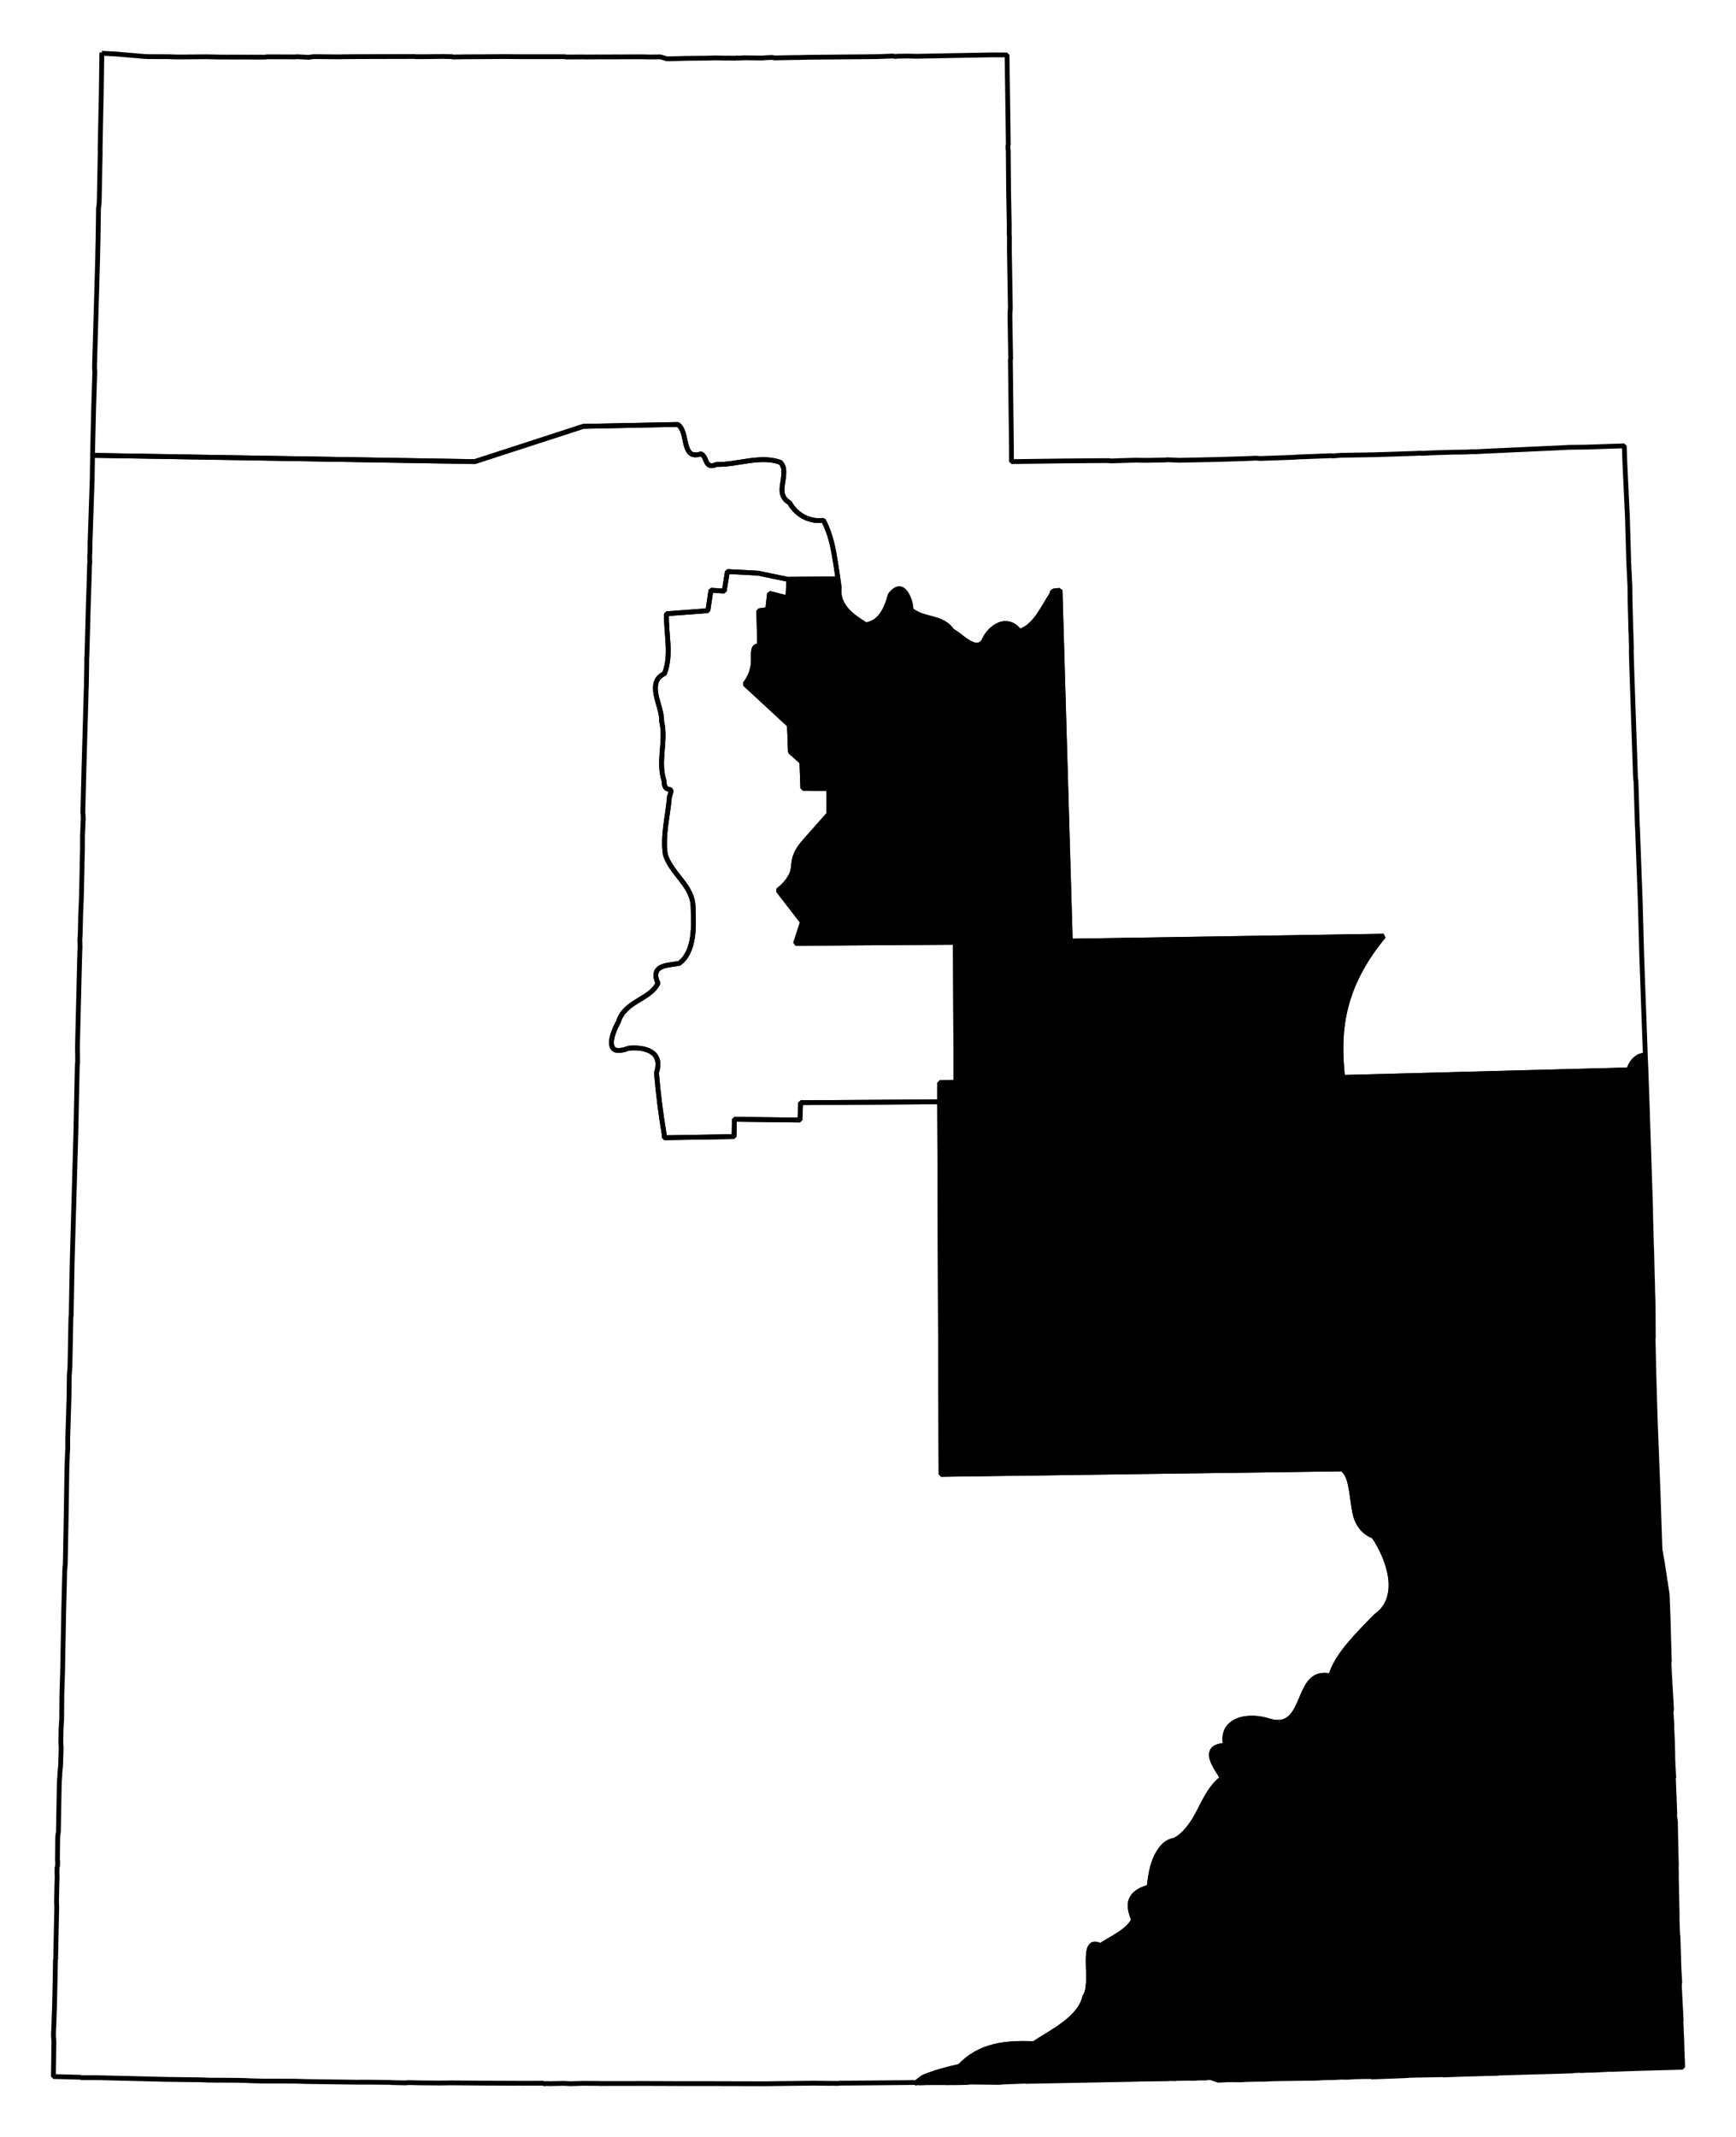 <?xml version="1.0" encoding="UTF-8" standalone="no"?>
<!-- Created with Inkscape (http://www.inkscape.org/) -->

<svg
   xmlns:dc="http://purl.org/dc/elements/1.1/"
   xmlns:cc="http://creativecommons.org/ns#"
   xmlns:rdf="http://www.w3.org/1999/02/22-rdf-syntax-ns#"
   xmlns:svg="http://www.w3.org/2000/svg"
   xmlns="http://www.w3.org/2000/svg"
   xmlns:sodipodi="http://sodipodi.sourceforge.net/DTD/sodipodi-0.dtd"
   xmlns:inkscape="http://www.inkscape.org/namespaces/inkscape"
   width="34.015mm"
   height="41.87mm"
   viewBox="0 0 120.527 148.358"
   id="svg12983"
   version="1.1"
   inkscape:version="0.91 r"
   sodipodi:docname="3.svg">
  <defs
     id="defs12985" />
  <sodipodi:namedview
     id="base"
     pagecolor="#ffffff"
     bordercolor="#666666"
     borderopacity="1.0"
     inkscape:pageopacity="0.0"
     inkscape:pageshadow="2"
     inkscape:zoom="4.5217818"
     inkscape:cx="-7.3640057"
     inkscape:cy="88.67014"
     inkscape:document-units="px"
     inkscape:current-layer="layer1"
     showgrid="false"
     fit-margin-top="1"
     fit-margin-left="1"
     fit-margin-right="1"
     fit-margin-bottom="1"
     inkscape:window-width="2560"
     inkscape:window-height="1388"
     inkscape:window-x="0"
     inkscape:window-y="0"
     inkscape:window-maximized="1" />
  <g
     inkscape:label="Layer 1"
     inkscape:groupmode="layer"
     id="layer1"
     transform="translate(-320.789,-525.539)">
    <path
       inkscape:connector-curvature="0"
       d="m 327.859,529.221 -0.042,3.067 -0.024,0.95 -0.055,2.753 0.008,0.062 -0.07,3.544 -0.027,0.256 0.007,0.031 -0.027,0.035 -0.032,2.245 -0.024,0.95 -1.4e-4,0.221 -0.221,7.636 0.004,0.252 0.015,0.093 -0.081,2.568 -0.078,3.261 26.538,0.436 7.545,-2.449 6.545,-0.131 c 0.397,0.248 0.445,0.866 0.571,1.371 0.063,0.253 0.152,0.487 0.308,0.619 0.156,0.133 0.377,0.165 0.734,0.055 0.236,0.08 0.289,0.369 0.396,0.575 0.108,0.206 0.283,0.337 0.685,0.156 0.74,0.016 1.463,-0.143 2.206,-0.247 0.742,-0.104 1.498,-0.163 2.223,0.098 0.193,0.177 0.246,0.418 0.25,0.659 0.004,0.241 -0.041,0.506 -0.081,0.769 -0.04,0.262 -0.079,0.519 -0.019,0.76 0.06,0.241 0.195,0.446 0.498,0.624 0.241,0.445 0.618,0.79 1.023,0.992 0.405,0.202 0.848,0.283 1.325,0.224 0.374,0.716 0.584,1.472 0.728,2.264 0.109,0.597 0.195,1.193 0.283,1.791 l 0,0 c 0.027,0.196 0.049,0.395 0.083,0.588 -0.081,0.624 0.14,1.146 0.505,1.57 0.364,0.424 0.879,0.752 1.345,1.042 0.53,-0.077 0.889,-0.369 1.155,-0.762 0.266,-0.393 0.425,-0.864 0.542,-1.307 0.216,-0.298 0.428,-0.422 0.602,-0.432 0.174,-0.01 0.322,0.089 0.446,0.253 0.247,0.328 0.392,0.87 0.391,1.207 0.415,0.359 0.944,0.47 1.475,0.613 0.53,0.144 1.045,0.339 1.381,0.847 0.314,0.163 0.696,0.524 1.086,0.763 0.195,0.119 0.415,0.224 0.601,0.231 0.186,0.007 0.342,-0.066 0.5,-0.26 0.211,-0.524 0.632,-0.981 1.099,-1.164 0.233,-0.092 0.481,-0.107 0.72,-0.038 0.24,0.069 0.463,0.225 0.671,0.505 0.53,-0.157 0.951,-0.574 1.302,-1.067 0.35,-0.493 0.647,-1.068 0.954,-1.523 0.004,-0.325 0.366,-0.207 0.562,-0.268 l 0.709,24.357 21.758,-0.344 c -0.737,0.886 -1.314,1.769 -1.747,2.612 -0.433,0.843 -0.721,1.654 -0.916,2.464 -0.389,1.62 -0.354,3.187 -0.187,4.728 l 19.871,-0.521 c 0.143,-0.46 0.377,-0.742 0.692,-0.918 0.131,-0.073 0.306,-0.085 0.456,-0.127 l -0.007,-0.031 -0.166,-4.552 -0.087,-2.418 -0.098,-3.615 -0.192,-5.18 -0.007,-0.031 -0.099,-3.173 -0.031,-0.217 -0.038,-1.162 -0.215,-6.25 -0.041,-1.414 0.009,-0.159 -0.028,-1.101 -0.007,-0.031 -0.057,-2.201 -0.011,-0.977 -0.084,-1.724 -0.09,-3.112 -0.177,-3.73 -0.041,-1.193 -2.639,0.087 -1.229,0.014 -0.407,0.025 -5.33,0.244 -0.72,0.038 -0.19,-0.005 -0.376,0.022 -0.535,0.011 -0.473,0.003 -1.445,0.045 -0.721,0.038 -0.066,-0.022 -0.031,0.007 -0.345,0.017 -2.356,0.078 -0.252,0.004 -0.031,0.007 -2.298,0.039 -0.252,0.004 -0.53,0.043 -0.128,-0.014 -0.91,0.034 -1.538,0.059 -0.093,0.015 -2.387,0.083 -0.287,-0.023 -0.659,0.03 -2.011,0.062 -2.643,0.056 -0.857,-0.037 -0.124,0.017 -1.291,0.024 -0.822,-0.011 -1.131,0.033 -0.345,0.017 -0.221,-1.4e-4 -0.097,-0.018 -0.442,-10e-4 -2.616,0.021 -3.717,0.049 -0.002,-0.915 -0.074,-6.143 0.018,-0.097 -0.05,-3.054 0.028,-0.477 -0.066,-4.062 0.002,-0.663 0.005,-0.19 -0.017,-0.124 -0.004,-0.252 0.005,-0.411 -0.044,-2.329 -0.025,-2.868 -0.015,-0.093 -0.004,-0.252 0.022,-0.066 -0.022,-1.732 -0.065,-4.504 -0.663,-0.002 -0.442,-10e-4 -1.039,0.02 -1.542,0.027 -2.077,0.039 -0.535,0.011 -0.57,-0.015 -0.725,0.008 -0.155,0.022 -0.097,-0.018 -0.128,-0.014 -0.942,0.038 -0.756,0.011 -4.066,0.035 -0.818,0.02 -0.221,-1.4e-4 -1.291,0.024 -0.031,0.007 -0.194,-0.036 -0.283,0.008 -0.438,0.03 -0.411,-0.005 -0.411,-0.005 -0.411,-0.005 -0.376,0.022 -0.159,-0.009 -0.093,0.015 -0.601,-0.01 -0.031,0.007 -0.76,-0.019 -0.314,0.011 -0.283,0.008 -1.45,0.014 -1.131,0.033 -0.19,-0.005 -0.428,-0.129 -0.725,0.008 -0.19,-0.005 -0.031,0.007 -0.128,-0.014 -0.442,-10e-4 -2.081,0.008 -0.442,-10e-4 -1.167,0.006 -0.19,-0.005 -1.167,0.006 -0.066,-0.022 -2.935,0.002 -1.264,-0.012 -1.671,0.014 -0.915,0.002 -1.008,0.016 -0.035,-0.026 -0.411,-0.005 -0.159,-0.009 -1.48,0.019 -0.442,-10e-4 -0.128,-0.014 -3.88,0.009 -1.198,0.011 -0.031,0.007 -1.896,-0.018 -0.34,0.048 -0.826,-0.042 -0.124,0.017 -0.411,-0.005 -0.221,-1.4e-4 -1.326,-0.003 -0.031,0.007 -0.093,0.015 -3.094,-0.007 -0.981,-0.02 -1.198,0.011 -0.252,0.004 -0.663,-10e-4 -0.539,-0.019 -0.884,-0.002 -0.411,-0.005 -0.062,0.008 -0.128,-0.014 -0.19,-0.005 -1.949,-0.168 -0.985,-0.051 z"
       id="UT-01"
       style="font-style:normal;font-weight:400;font-size:34.375px;font-family:'MS Shell Dlg 2';opacity:1;fill:none;fill-opacity:1;fill-rule:evenodd;stroke:#000000;stroke-width:0.333;stroke-linecap:square;stroke-linejoin:bevel;stroke-miterlimit:4;stroke-dasharray:none;stroke-opacity:1" />
    <path
       inkscape:connector-curvature="0"
       d="m 384.333,670.139 c 0.225,-0.121 0.396,-0.338 0.633,-0.436 0.788,-0.325 1.615,-0.54 2.454,-0.724 0.697,-0.742 1.504,-1.158 2.363,-1.374 0.859,-0.216 1.771,-0.245 2.78,-0.201 0.623,-0.411 1.425,-0.848 2.111,-1.37 0.686,-0.521 1.266,-1.126 1.436,-1.906 0.342,-0.449 0.24,-1.536 0.231,-2.399 -0.005,-0.432 0.018,-0.806 0.139,-1.029 0.121,-0.223 0.322,-0.294 0.712,-0.1 0.358,-0.253 0.842,-0.489 1.279,-0.779 0.437,-0.29 0.843,-0.619 1.023,-1.027 -0.227,-0.543 -0.32,-1.019 -0.164,-1.397 0.155,-0.378 0.533,-0.666 1.235,-0.868 0.03,-0.09 0.073,-0.855 0.309,-1.621 0.118,-0.383 0.312,-0.752 0.546,-1.055 0.234,-0.303 0.536,-0.516 0.929,-0.572 0.44,-0.236 0.762,-0.577 1.036,-0.935 0.274,-0.358 0.483,-0.733 0.692,-1.139 0.418,-0.812 0.82,-1.674 1.578,-2.241 -0.209,-0.385 -0.615,-0.918 -0.73,-1.38 -0.058,-0.231 -0.037,-0.456 0.103,-0.614 0.14,-0.158 0.391,-0.254 0.845,-0.277 -0.095,-0.473 -0.036,-0.839 0.126,-1.122 0.162,-0.283 0.446,-0.49 0.766,-0.613 0.639,-0.245 1.485,-0.177 2.152,0.045 0.681,0.205 1.127,0.065 1.45,-0.235 0.323,-0.3 0.542,-0.762 0.741,-1.24 0.199,-0.478 0.393,-0.968 0.701,-1.298 0.308,-0.329 0.721,-0.497 1.371,-0.35 0.218,-0.766 0.699,-1.48 1.273,-2.167 0.574,-0.687 1.244,-1.363 1.865,-1.998 0.476,-0.338 0.749,-0.736 0.904,-1.2 0.155,-0.464 0.178,-0.984 0.105,-1.498 -0.147,-1.029 -0.648,-2.069 -1.156,-2.836 -0.528,-0.198 -0.871,-0.549 -1.08,-0.953 -0.21,-0.404 -0.279,-0.862 -0.346,-1.34 -0.067,-0.478 -0.129,-0.968 -0.227,-1.388 -0.098,-0.42 -0.246,-0.766 -0.55,-0.996 l -27.843,0.379 -0.1,-25.863 -9.648,0.062 -0.051,1.206 -4.552,-0.055 -0.021,1.202 -4.848,0.082 0.005,-0.19 c -0.242,-1.418 -0.423,-2.874 -0.543,-4.31 0.11,-0.374 0.128,-0.653 0.064,-0.893 -0.064,-0.239 -0.2,-0.417 -0.392,-0.545 -0.384,-0.256 -0.964,-0.334 -1.586,-0.282 -0.424,0.158 -0.739,0.2 -0.928,0.131 -0.19,-0.07 -0.263,-0.223 -0.282,-0.434 -0.038,-0.422 0.216,-1.045 0.481,-1.519 0.2,-0.692 0.738,-1.098 1.311,-1.447 0.574,-0.349 1.17,-0.671 1.435,-1.243 -0.144,-0.312 -0.174,-0.531 -0.131,-0.707 0.043,-0.176 0.158,-0.306 0.324,-0.393 0.331,-0.173 0.851,-0.189 1.287,-0.276 0.55,-0.4 0.804,-1.077 0.915,-1.801 0.111,-0.724 0.056,-1.503 0.045,-2.152 -0.031,-0.739 -0.405,-1.293 -0.827,-1.84 -0.421,-0.548 -0.887,-1.082 -1.097,-1.739 -0.211,-1.341 0.18,-2.707 0.283,-4.048 0.179,-0.45 0.101,-0.471 -0.039,-0.499 -0.14,-0.028 -0.334,-0.074 -0.335,-0.584 -0.225,-0.683 -0.189,-1.371 -0.132,-2.064 0.056,-0.693 0.129,-1.39 -0.039,-2.077 0.025,-0.563 -0.265,-1.23 -0.385,-1.839 -0.06,-0.305 -0.071,-0.597 0.006,-0.853 0.077,-0.256 0.246,-0.45 0.576,-0.617 0.254,-0.658 0.287,-1.355 0.248,-2.054 -0.04,-0.699 -0.129,-1.414 -0.106,-2.099 l 2.873,-0.215 0.211,-1.418 0.923,0.059 0.22,-1.356 2.13,0.111 2.081,0.433 0.062,-0.008 0,0 3.403,-0.036 c -0.088,-0.598 -0.174,-1.194 -0.283,-1.791 -0.145,-0.792 -0.354,-1.548 -0.728,-2.264 -0.477,0.059 -0.92,-0.022 -1.325,-0.224 -0.405,-0.202 -0.782,-0.548 -1.023,-0.992 -0.303,-0.178 -0.438,-0.383 -0.498,-0.624 -0.06,-0.241 -0.021,-0.498 0.019,-0.76 0.04,-0.262 0.086,-0.528 0.081,-0.769 -0.004,-0.241 -0.057,-0.482 -0.25,-0.659 -0.724,-0.26 -1.48,-0.202 -2.223,-0.098 -0.742,0.104 -1.466,0.263 -2.206,0.247 -0.402,0.18 -0.577,0.049 -0.685,-0.156 -0.108,-0.206 -0.16,-0.495 -0.396,-0.575 -0.357,0.11 -0.577,0.078 -0.734,-0.055 -0.156,-0.133 -0.245,-0.367 -0.308,-0.619 -0.126,-0.505 -0.174,-1.123 -0.571,-1.371 l -6.545,0.131 -7.545,2.449 -26.538,-0.436 0.007,0.031 -0.026,1.613 -0.152,4.534 0.004,0.252 -0.014,0.349 0.007,0.031 -0.018,0.097 -1.4e-4,0.221 0.011,0.314 -0.018,0.097 -0.005,0.19 -0.019,0.76 -0.067,1.997 -0.092,3.39 -0.018,0.318 0.007,0.031 -0.03,1.803 -0.009,0.159 -0.019,0.76 -0.134,4.658 -0.082,3.23 0.007,0.031 0.015,0.093 0.004,0.252 0.007,0.031 -0.014,0.128 -0.042,1.047 -0.002,0.884 -0.019,0.76 -0.009,0.159 -10e-4,0.442 -0.049,2.121 -0.046,1.016 -0.03,1.361 -0.028,0.477 0.008,0.283 0.004,0.252 -0.009,0.159 -0.015,0.57 -0.014,0.128 0.007,0.031 -0.146,5.922 0.011,1.198 -0.022,0.066 -0.099,4.684 -0.26,9.156 -0.065,3.575 0.008,0.062 -0.027,0.035 -0.07,3.544 -0.045,0.575 -0.017,1.454 -0.091,2.948 0.003,0.694 -0.014,0.128 -0.047,1.237 -0.037,2.656 -0.075,3.955 -0.036,0.415 -0.073,2.85 -0.076,4.176 -0.052,1.648 -0.013,1.706 -0.032,0.446 -0.014,0.349 -0.011,0.822 0.022,0.376 -0.043,1.268 -0.027,0.256 -0.027,0.256 0.007,0.031 -0.041,0.605 -0.061,3.385 -0.049,0.322 -0.017,1.675 0.007,0.031 0.007,0.031 -0.01,0.38 -0.031,0.007 -0.005,0.411 0.011,0.314 -0.019,0.539 -0.025,1.171 0.017,0.345 -0.03,1.361 -0.045,2.152 0.007,0.031 -0.031,0.225 0.007,0.031 -0.025,1.392 -0.039,1.741 -0.028,0.698 -0.01,0.38 -0.037,0.857 0.022,0.376 0.008,0.062 -0.032,2.466 1.9,0.049 0.007,0.031 1.136,-0.002 4.782,0.117 1.834,0.026 0.442,0.001 0.698,0.028 1.737,0.008 0.791,0.015 0.318,0.018 0.95,0.024 2.21,0.005 0.729,0.024 3.478,0.048 0.915,-0.002 1.454,0.016 0.128,0.014 0.981,0.02 0.031,-0.007 0.031,-0.007 0.252,-0.004 0.57,0.015 0.632,0.006 0.853,0.006 0.756,-0.011 2.338,0.019 2.621,0.01 1.136,-0.002 0.252,-0.004 0.066,0.022 0.097,0.018 0.031,-0.007 0.093,-0.015 0.128,0.014 1.039,-0.02 0.508,0.023 0.849,-0.025 1.074,0.007 0.159,0.009 0.252,-0.004 2.935,-0.002 2.621,0.01 1.799,-3.9e-4 3.756,0.009 3.434,-0.041 0.822,0.011 0.853,0.006 0.124,-0.017 1.419,-0.01 3.593,-0.032 0.031,-0.007 0.128,0.014 0.031,-0.007 0.035,0.026 0.031,-0.007 z"
       id="UT-02"
       style="font-style:normal;font-weight:400;font-size:34.375px;font-family:'MS Shell Dlg 2';opacity:1;fill:none;fill-opacity:1;fill-rule:evenodd;stroke:#000000;stroke-width:0.333;stroke-linecap:square;stroke-linejoin:bevel;stroke-miterlimit:4;stroke-dasharray:none;stroke-opacity:1" />
    <path
       inkscape:connector-curvature="0"
       d="m 435.018,598.765 c -0.15,0.043 -0.325,0.054 -0.456,0.127 -0.315,0.176 -0.548,0.457 -0.692,0.918 l -19.871,0.521 c -0.166,-1.542 -0.202,-3.108 0.187,-4.728 0.195,-0.81 0.483,-1.621 0.916,-2.464 0.433,-0.843 1.01,-1.726 1.747,-2.612 l -21.758,0.344 -0.709,-24.357 c -0.196,0.061 -0.558,-0.056 -0.562,0.268 -0.307,0.455 -0.603,1.03 -0.954,1.523 -0.351,0.493 -0.772,0.909 -1.302,1.067 -0.207,-0.28 -0.431,-0.436 -0.671,-0.505 -0.24,-0.069 -0.487,-0.053 -0.72,0.038 -0.467,0.183 -0.888,0.64 -1.099,1.164 -0.158,0.194 -0.314,0.266 -0.5,0.26 -0.186,-0.007 -0.406,-0.112 -0.601,-0.231 -0.389,-0.239 -0.772,-0.6 -1.085,-0.763 -0.336,-0.509 -0.851,-0.704 -1.381,-0.847 -0.53,-0.143 -1.059,-0.254 -1.475,-0.613 0.001,-0.338 -0.144,-0.879 -0.391,-1.207 -0.123,-0.164 -0.272,-0.263 -0.446,-0.253 -0.174,0.01 -0.386,0.133 -0.602,0.432 -0.117,0.443 -0.276,0.914 -0.542,1.307 -0.266,0.393 -0.625,0.685 -1.155,0.762 -0.467,-0.29 -0.981,-0.617 -1.345,-1.042 -0.365,-0.424 -0.585,-0.946 -0.505,-1.57 -0.033,-0.194 -0.054,-0.392 -0.083,-0.588 l -3.403,0.036 -0.069,1.304 -1.276,-0.326 -0.126,1.122 -0.619,0.087 0.056,2.422 c -0.235,0.009 -0.334,0.083 -0.381,0.211 -0.047,0.129 -0.056,0.312 -0.05,0.543 0.012,0.464 0.008,1.129 -0.583,1.912 l 3.083,2.849 0.071,1.852 0.794,0.709 0.067,1.821 1.803,0.031 -0.004,1.768 -1.688,1.91 c -0.724,0.825 -0.715,1.295 -0.764,1.748 -0.025,0.227 -0.072,0.435 -0.218,0.693 -0.146,0.259 -0.386,0.566 -0.846,0.94 l 1.696,2.191 -0.485,1.488 11.097,-0.076 0.04,9.714 -1.131,0.033 -0.003,1.326 0,0 0.1,25.863 27.843,-0.379 c 0.304,0.229 0.452,0.576 0.55,0.996 0.098,0.42 0.16,0.91 0.227,1.388 0.067,0.478 0.137,0.936 0.346,1.34 0.21,0.404 0.553,0.755 1.081,0.953 0.508,0.767 1.01,1.807 1.156,2.836 0.073,0.514 0.05,1.033 -0.105,1.498 -0.155,0.464 -0.429,0.862 -0.904,1.2 -0.621,0.635 -1.291,1.311 -1.865,1.998 -0.574,0.687 -1.055,1.401 -1.273,2.167 -0.649,-0.147 -1.063,0.022 -1.371,0.351 -0.308,0.329 -0.502,0.819 -0.701,1.298 -0.199,0.478 -0.418,0.94 -0.741,1.24 -0.323,0.3 -0.77,0.44 -1.45,0.235 -0.667,-0.222 -1.513,-0.289 -2.152,-0.045 -0.32,0.122 -0.604,0.33 -0.766,0.613 -0.163,0.283 -0.221,0.649 -0.126,1.122 -0.454,0.023 -0.705,0.119 -0.845,0.277 -0.14,0.158 -0.161,0.383 -0.103,0.614 0.116,0.463 0.522,0.996 0.73,1.38 -0.758,0.567 -1.16,1.429 -1.578,2.241 -0.209,0.406 -0.417,0.781 -0.692,1.139 -0.275,0.358 -0.596,0.699 -1.036,0.935 -0.393,0.056 -0.696,0.269 -0.929,0.572 -0.234,0.303 -0.428,0.672 -0.546,1.055 -0.235,0.767 -0.279,1.531 -0.309,1.621 -0.701,0.201 -1.08,0.49 -1.235,0.868 -0.155,0.378 -0.063,0.853 0.164,1.397 -0.181,0.408 -0.587,0.738 -1.023,1.027 -0.437,0.29 -0.921,0.527 -1.279,0.779 -0.389,-0.193 -0.591,-0.123 -0.712,0.1 -0.121,0.223 -0.144,0.598 -0.139,1.029 0.009,0.863 0.111,1.95 -0.231,2.399 -0.17,0.78 -0.75,1.384 -1.436,1.906 -0.686,0.521 -1.488,0.959 -2.111,1.37 -1.009,-0.043 -1.921,-0.015 -2.78,0.201 -0.859,0.216 -1.666,0.631 -2.363,1.374 -0.839,0.184 -1.666,0.398 -2.454,0.724 -0.237,0.098 -0.408,0.315 -0.633,0.436 l 0.062,-0.008 0.031,-0.007 0.062,-0.008 0.031,-0.007 0.031,-0.007 0.035,0.027 0.597,-0.021 0.031,-0.007 0.128,0.014 0.031,-0.007 0.915,-0.002 0.38,0.01 0.031,-0.007 0.442,0.001 0.504,-0.008 0.062,-0.008 0.19,0.005 0.217,-0.031 2.086,0.022 0.062,-0.008 0.124,-0.017 0.91,-0.034 0.628,-0.025 0.128,0.014 7.018,-0.134 1.1,-0.028 1.702,-0.018 0.124,-0.017 0.38,0.01 0.093,-0.015 0.787,-0.016 0.38,0.01 0.407,-0.025 0.442,10e-4 0.217,-0.031 0.159,0.009 0.066,0.022 0.464,0.156 0.062,-0.008 0.659,-0.03 0.411,0.005 0.442,10e-4 0.407,-0.025 0.787,-0.016 0.442,0.001 0.407,-0.025 0.787,-0.016 2.236,-0.03 0.283,-0.008 0.407,-0.025 0.787,-0.016 0.407,-0.025 0.38,0.01 0.345,-0.017 0.062,-0.008 0.031,-0.007 0.818,-0.02 0.442,0.001 0.035,0.026 1.507,-0.054 0.942,-0.038 0.031,-0.007 0.345,-0.017 2.077,-0.039 0.097,0.018 1.538,-0.059 0.252,-0.004 1.666,-0.045 0.283,-0.008 0.093,-0.015 2.577,-0.078 0.535,-0.011 2.011,-0.062 0.031,-0.007 0.093,-0.015 0.345,-0.017 0.128,0.014 0.345,-0.017 0.504,-0.008 1.096,-0.059 0.062,-0.008 0.097,0.018 0.376,-0.022 0.283,-0.008 1.193,-0.041 3.081,-0.086 -0.021,-0.597 -0.008,-0.062 -0.041,-1.414 -0.008,-0.062 -0.017,-0.345 -0.004,-0.252 -0.022,-0.376 -0.008,-0.062 0.027,-0.035 -0.097,-1.817 -0.034,-0.69 0.018,-0.097 0.009,-0.159 -0.051,-0.813 -0.008,-0.283 -0.062,-2.011 -0.022,-0.155 -0.038,-0.941 10e-4,-0.442 -0.056,-2.643 0.005,-0.19 -0.004,-0.252 -0.007,-0.031 0.01,-0.38 -0.029,-0.88 -0.039,-2.077 -0.053,-0.371 0.009,-0.159 -0.041,-1.193 -0.055,-1.286 0.027,-0.035 -0.042,-0.751 -0.017,-0.124 0.009,-0.159 -0.017,-0.124 -0.003,-0.473 -0.02,-0.818 -0.046,-1.003 0.005,-0.19 -0.055,-0.844 0.027,-0.256 -0.038,-0.72 -0.111,-1.909 -0.025,-0.628 0.022,-0.066 -0.086,-3.081 -0.025,-0.628 -0.025,-0.628 -0.011,-0.314 -0.348,-2.255 -0.153,-0.862 -0.128,-3.832 -0.096,-2.48 -0.109,-2.793 -0.099,-3.394 -0.044,-2.108 0.014,-0.128 -0.013,-2.112 -0.02,-0.818 -0.007,-0.031 -0.02,-1.039 -0.007,-0.031 -0.036,-1.604 -0.017,-0.566 -0.007,-0.031 -0.065,-2.484 0.005,-0.19 -0.007,-0.031 -0.004,-0.252 -0.223,-6.753 -0.095,-2.7 -0.042,-0.972 z"
       id="UT-03"
       style="font-style:normal;font-weight:400;font-size:34.375px;font-family:'MS Shell Dlg 2';opacity:1;fill:#000000;fill-opacity:1;fill-rule:evenodd;stroke:#000000;stroke-width:0.333;stroke-linecap:square;stroke-linejoin:bevel;stroke-miterlimit:4;stroke-dasharray:none;stroke-opacity:1" />
    <path
       inkscape:connector-curvature="0"
       d="m 375.563,565.749 -0.062,0.008 -2.081,-0.433 -2.13,-0.111 -0.22,1.356 -0.923,-0.059 -0.211,1.418 -2.873,0.214 c -0.023,0.685 0.066,1.4 0.106,2.099 0.04,0.699 0.007,1.397 -0.248,2.054 -0.33,0.168 -0.499,0.361 -0.576,0.617 -0.077,0.256 -0.066,0.548 -0.006,0.853 0.12,0.61 0.409,1.277 0.385,1.839 0.169,0.687 0.096,1.384 0.039,2.077 -0.056,0.693 -0.092,1.381 0.132,2.064 9e-4,0.51 0.195,0.556 0.335,0.584 0.14,0.028 0.218,0.05 0.039,0.499 -0.103,1.34 -0.495,2.707 -0.283,4.048 0.209,0.658 0.675,1.192 1.097,1.739 0.422,0.548 0.796,1.101 0.827,1.84 0.011,0.65 0.066,1.428 -0.045,2.152 -0.111,0.724 -0.364,1.401 -0.915,1.801 -0.435,0.087 -0.956,0.103 -1.287,0.276 -0.165,0.086 -0.281,0.216 -0.324,0.393 -0.043,0.176 -0.013,0.395 0.131,0.707 -0.264,0.572 -0.861,0.894 -1.435,1.243 -0.574,0.349 -1.111,0.754 -1.311,1.447 -0.265,0.474 -0.518,1.097 -0.481,1.519 0.019,0.211 0.092,0.364 0.282,0.434 0.19,0.069 0.504,0.028 0.928,-0.13 0.623,-0.052 1.202,0.026 1.586,0.282 0.192,0.128 0.328,0.305 0.392,0.545 0.064,0.239 0.046,0.518 -0.064,0.893 0.119,1.436 0.3,2.892 0.543,4.31 l -0.005,0.19 4.848,-0.082 0.021,-1.202 4.552,0.055 0.051,-1.206 9.648,-0.062 0.003,-1.326 1.131,-0.033 -0.04,-9.714 -11.097,0.076 0.485,-1.488 -1.696,-2.191 c 0.46,-0.374 0.7,-0.681 0.846,-0.94 0.146,-0.258 0.193,-0.467 0.218,-0.693 0.05,-0.453 0.04,-0.924 0.764,-1.748 l 1.688,-1.91 0.004,-1.768 -1.803,-0.031 -0.067,-1.821 -0.794,-0.709 -0.071,-1.852 -3.083,-2.849 c 0.591,-0.784 0.595,-1.449 0.583,-1.912 -0.006,-0.232 0.003,-0.415 0.05,-0.543 0.047,-0.129 0.145,-0.201 0.381,-0.211 l -0.056,-2.422 0.619,-0.087 0.126,-1.122 1.276,0.326 0.069,-1.304 z"
       id="UT-04"
       style="font-style:normal;font-weight:400;font-size:34.375px;font-family:'MS Shell Dlg 2';opacity:1;fill:none;fill-opacity:1;fill-rule:evenodd;stroke:#000000;stroke-width:0.333;stroke-linecap:square;stroke-linejoin:bevel;stroke-miterlimit:4;stroke-dasharray:none;stroke-opacity:1" />
  </g>
</svg>
